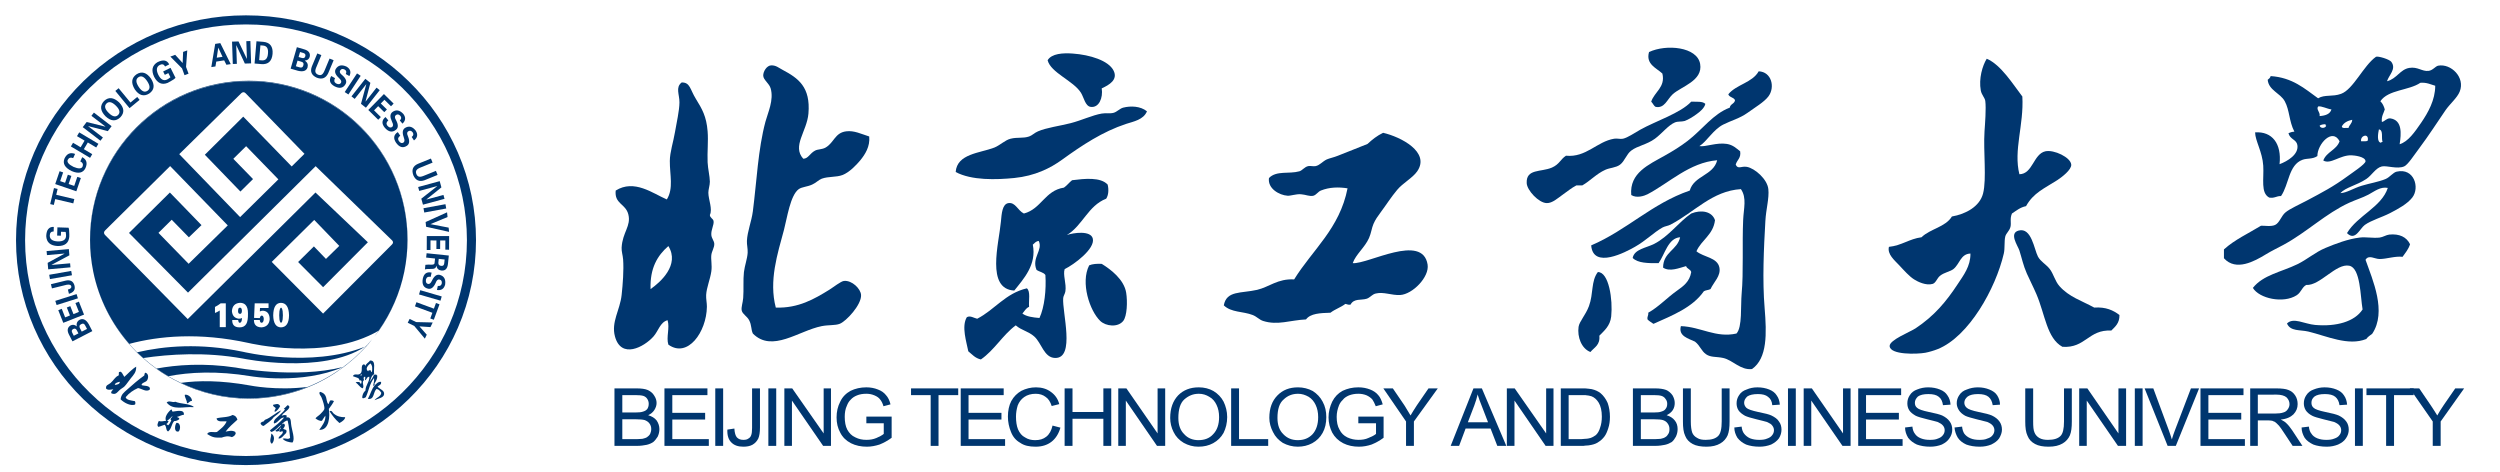 <svg width="281" height="53" xmlns="http://www.w3.org/2000/svg" xmlns:xlink="http://www.w3.org/1999/xlink" xml:space="preserve" overflow="hidden"><g transform="translate(-732 -173)"><g><g><g><g><path d="M822.285 190.841C822.842 190.847 823.028 190.226 823.62 189.926 823.923 189.761 824.403 189.809 824.788 189.59 825.768 189.027 825.828 187.922 827.117 187.761 828.002 187.647 828.805 188.059 829.7 188.34 829.813 189.472 829.232 190.356 828.704 191.01 828.236 191.568 827.472 192.369 826.701 192.671 825.991 192.942 825.124 192.811 824.366 193.084 824.033 193.208 823.705 193.563 823.284 193.747 822.753 193.994 822.133 194.007 821.784 194.256 820.827 194.933 820.469 197.516 820.12 198.831 819.391 201.536 818.404 204.566 819.2 207.572 821.733 207.664 823.555 206.591 825.199 205.578 825.677 205.282 826.514 204.61 826.866 204.576 827.764 204.489 828.744 205.455 828.784 206.159 828.846 207.244 827.116 209.123 826.371 209.401 825.871 209.592 825.133 209.506 824.365 209.656 821.784 210.164 818.783 212.68 816.62 210.488 816.398 210.01 816.503 209.563 816.201 208.991 815.969 208.538 815.464 208.324 815.37 207.902 815.29 207.542 815.494 207.037 815.535 206.495 815.609 205.586 815.517 204.443 815.618 203.579 815.711 202.821 815.995 202.1 816.037 201.411 816.063 200.964 815.933 200.488 815.954 200.079 815.998 199.017 816.471 197.903 816.621 196.751 817.055 193.385 817.203 189.782 818.038 186.673 818.307 185.664 819.003 184.244 818.62 182.929 818.453 182.366 817.807 181.982 817.788 181.514 817.763 181.056 818.183 180.346 818.701 180.346 819.232 180.344 819.49 180.6 819.955 180.847 821.727 181.79 823.118 182.768 822.869 185.762 822.699 187.774 821.002 189.422 822.285 190.841Z" fill="#00366F" fill-rule="evenodd" fill-opacity="1"/><path d="M808.618 182.268C809.575 182.247 809.556 183.043 810.204 184.094 810.914 185.248 811.402 186.066 811.536 187.761 811.628 188.865 811.485 190.084 811.536 191.253 811.572 192.009 811.78 192.774 811.788 193.421 811.789 193.84 811.617 194.283 811.619 194.666 811.627 195.442 812.116 196.499 811.788 197.163 811.814 197.503 812.127 197.547 812.204 197.833 812.28 198.278 811.904 198.812 811.954 199.416 811.985 199.8 812.271 200.062 812.286 200.413 812.298 200.832 812.005 201.231 811.954 201.659 811.891 202.186 812.053 202.812 811.954 203.494 811.831 204.388 811.416 205.315 811.371 206.159 811.349 206.591 811.461 207.065 811.455 207.487 811.413 210.316 809.297 213.299 807.124 211.736 806.86 210.906 807.306 209.853 807.036 208.991 806.203 209.21 806.003 210.2 805.453 210.819 804.378 212.025 801.818 213.382 801.122 210.819 800.679 209.194 801.685 207.868 801.871 206.159 802.004 204.944 802.125 203.362 802.039 202.165 802.004 201.686 801.846 201.261 801.871 200.831 801.965 199.093 802.965 198.41 802.621 197.084 802.31 195.882 801.044 195.923 801.204 194.419 803.29 193.107 805.368 194.739 806.952 195.417 807.729 194.168 807.276 192.656 807.288 191.089 807.293 190.107 807.686 188.938 807.869 187.844 808.053 186.733 808.36 185.489 808.37 184.512 808.378 183.615 807.899 182.831 808.618 182.268ZM805.124 205.492C806.204 204.741 808.44 202.779 807.124 200.658 805.901 201.717 805.041 203.135 805.124 205.492Z" fill="#00366F" fill-rule="evenodd" fill-opacity="1"/><path d="M884.045 202.579C885.774 202.71 891.904 199.168 892.463 202.742 892.68 204.144 890.762 206.082 889.377 206.159 888.416 206.211 887.527 205.774 886.631 205.992 886.229 206.083 885.986 206.456 885.629 206.573 885.002 206.778 884.182 206.508 883.801 207.24 883.526 207.29 883.412 207.182 883.217 207.157 882.715 207.549 882.041 207.757 881.545 208.15 880.412 208.185 879.285 208.227 878.797 208.903 877.012 208.986 875.614 209.599 873.97 209.074 873.548 208.94 873.259 208.583 872.802 208.407 871.701 207.978 870.407 208.144 869.555 207.323 869.863 205.638 871.494 205.992 873.302 205.578 874.661 205.258 875.616 204.304 877.462 204.405 879.53 201.063 882.575 198.697 883.464 194.168 882.454 194.009 881.431 194.03 880.462 194.418 880.153 194.545 879.95 194.905 879.632 194.998 879.234 195.116 878.775 194.87 878.214 194.833 877.648 194.795 877.087 195.026 876.71 194.998 875.814 194.94 874.461 194.206 874.632 193.006 875.493 192.142 876.872 192.585 878.05 192.254 878.39 192.159 878.611 191.764 879.05 191.669 879.292 191.62 879.632 191.725 879.884 191.669 880.363 191.561 880.632 191.159 881.128 190.92 881.423 190.788 881.952 190.681 882.38 190.504 883.474 190.062 884.624 189.626 885.712 189.177 886.228 188.694 886.788 188.249 887.462 187.927 889.45 188.385 892.784 190.096 891.296 192.254 890.769 193.011 889.691 193.563 889.046 194.336 888.357 195.154 887.81 196.031 887.208 196.834 886.845 197.325 886.595 197.672 886.378 198.17 886.175 198.638 886.13 199.179 885.88 199.749 885.404 200.827 884.402 201.574 884.045 202.579Z" fill="#00366F" fill-rule="evenodd" fill-opacity="1"/><path d="M958.98 192.585C960.486 192.562 960.548 190.311 961.896 190.007 962.851 189.792 964.753 190.687 964.808 191.506 964.853 192.074 963.747 192.921 963.228 193.255 961.794 194.178 960.556 194.672 959.728 196.17 959.062 196.306 958.632 196.682 958.144 196.999 957.886 197.588 958.089 198.046 957.978 198.498 957.867 198.952 957.488 199.207 957.394 199.578 957.261 200.117 957.367 200.897 957.228 201.498 956.31 205.449 953.296 210.827 949.812 212.234 949.386 212.407 948.785 212.58 948.398 212.651 947.474 212.818 944.453 212.904 944.396 211.902 944.357 211.216 946.693 210.316 947.312 209.903 949.406 208.512 950.742 206.922 952.062 204.91 952.693 203.949 953.496 202.931 953.478 201.498 952.363 201.538 952.273 202.685 951.562 203.245 951.218 203.52 950.525 203.621 950.064 203.996 949.722 204.263 949.597 204.803 949.228 204.91 948.499 205.126 947.564 204.673 947.146 204.405 946.599 204.06 946.029 203.412 945.48 202.826 944.937 202.245 944.115 201.583 944.314 200.747 945.753 200.6 946.589 199.851 947.98 199.667 948.947 198.718 950.675 198.528 951.394 197.334 952.953 197.064 954.519 196.216 954.896 194.751 955.316 193.107 954.912 190.015 955.06 187.762 955.115 186.955 955.257 185.185 955.146 184.344 955.097 183.989 954.736 183.668 954.642 183.179 954.396 181.842 954.824 180.383 955.308 179.602 956.91 180.268 958.294 182.529 959.312 183.847 959.496 187.07 958.299 189.869 958.98 192.585Z" fill="#00366F" fill-rule="evenodd" fill-opacity="1"/><path d="M967.391 207.572C968.704 207.485 969.532 207.877 970.227 208.407 970.248 209.315 969.756 209.709 969.311 210.155 966.729 210.018 966.422 212.16 963.815 211.981 962.065 211.028 961.87 208.348 960.897 206.073 960.524 205.207 960.124 204.443 959.815 203.742 959.409 202.821 959.262 202.04 958.981 201.161 958.807 200.628 957.776 199.207 958.897 198.915 960.342 198.528 960.639 201.023 961.061 201.832 961.368 202.414 961.987 202.71 962.399 203.245 962.829 203.818 962.985 204.598 963.479 205.156 964.553 206.378 965.994 206.803 967.391 207.572Z" fill="#00366F" fill-rule="evenodd" fill-opacity="1"/><path d="M855.834 182.931C855.998 184.002 855.528 185.146 854.584 185.013 853.98 184.923 853.829 183.96 853.502 183.431 852.659 182.077 850.11 181.184 849.753 179.772 850.198 179.014 851.488 178.936 852.585 179.02 854.503 179.155 856.606 179.804 857.168 180.94 857.675 181.95 856.697 182.543 855.834 182.931Z" fill="#00366F" fill-rule="evenodd" fill-opacity="1"/><path d="M860.919 185.512C860.527 186.467 859.405 186.655 858.583 186.923 855.928 187.799 853.621 189.328 851.42 190.92 850.052 191.917 848.33 192.77 846.004 193.007 843.983 193.208 841.212 193.295 839.419 192.335 839.564 190.279 842.135 190.214 843.757 189.591 844.384 189.343 844.98 188.738 845.587 188.593 846.373 188.397 846.983 188.574 847.67 188.341 848.013 188.226 848.271 187.929 848.672 187.762 849.652 187.341 851.085 187.165 852.337 186.845 853.575 186.526 854.792 185.942 855.835 185.765 856.267 185.685 856.743 185.795 857.17 185.679 857.544 185.579 857.873 185.191 858.252 185.097 859.066 184.89 860.172 184.908 860.919 185.512Z" fill="#00366F" fill-rule="evenodd" fill-opacity="1"/><path d="M856.501 193.747C856.644 194.319 856.591 194.951 856.335 195.334 854.294 196.126 853.687 198.351 851.918 199.417 852.643 199.159 854.618 198.87 854.834 199.832 855.094 200.98 852.694 202.755 851.669 203.246 851.45 203.885 851.88 204.874 851.751 205.739 851.716 206.004 851.519 206.271 851.504 206.496 851.368 208.055 852.9 213.298 850.588 213.235 849.338 213.202 849.081 211.558 848.25 210.82 847.579 210.226 846.821 210.139 846.169 209.569 844.686 210.672 843.781 212.345 842.252 213.402 841.606 213.263 841.267 212.833 840.837 212.487 840.639 211.453 840.048 209.691 840.67 208.655 841.043 208.429 841.487 208.756 841.837 208.826 843.816 207.81 844.992 205.975 847.419 205.407 847.85 205.748 847.607 206.779 847.669 207.488 847.311 207.634 847.156 207.975 846.918 208.243 847.375 208.586 848.088 208.681 848.836 208.742 849.407 207.517 849.61 205.544 849.503 203.909 849.292 203.596 848.802 203.557 848.503 203.328 847.936 201.953 849.258 201.126 848.751 200.08 848.431 200.121 848.278 200.33 848.088 200.499 848.534 202.758 847.049 204.348 846.003 205.66 842.805 205.482 844.275 200.39 844.502 197.917 844.585 197.015 844.65 195.944 845.338 195.83 846.15 195.71 846.378 196.656 847.085 197 849.046 196.488 849.44 194.415 851.586 194.089 851.931 193.854 852.174 193.509 852.501 193.256 853.94 193.075 855.702 192.89 856.501 193.747Z" fill="#00366F" fill-rule="evenodd" fill-opacity="1"/><path d="M854.422 202.826C854.789 202.666 855.277 202.632 855.834 202.657 856.866 203.293 858.346 204.422 858.583 205.905 858.742 206.893 858.687 208.522 858.251 209.074 857.65 209.83 856.299 209.677 855.667 209.074 854.478 207.93 853.432 204.763 854.422 202.826Z" fill="#00366F" fill-rule="evenodd" fill-opacity="1"/><path d="M918.094 185.012C917.865 184.887 917.785 184.599 917.596 184.428 917.94 183.344 919.225 182.795 918.85 181.265 918.2 180.651 916.961 180.226 917.35 178.85 919.289 177.936 922.758 178.257 923.096 180.181 923.43 182.088 920.979 182.711 920.012 183.594 919.369 184.189 919.096 185.21 918.094 185.012Z" fill="#00366F" fill-rule="evenodd" fill-opacity="1"/><path d="M923.014 189.422C923.674 189.543 924.942 188.988 926.096 189.176 926.793 189.287 927.19 189.691 927.594 190.007 927.717 190.787 927.229 190.969 927.094 191.506 927.354 192.071 927.713 191.646 928.344 191.754 929.252 191.917 930.649 193.148 930.762 194.256 930.871 195.294 930.504 196.481 930.428 197.834 930.254 200.882 930.08 204.49 930.346 207.653 930.576 210.48 930.662 213.262 928.926 214.481 927.631 214.635 926.774 213.475 925.68 213.235 924.91 213.066 924.303 213.193 923.762 212.819 923.219 212.443 923.1 211.854 922.514 211.398 921.787 211.045 920.618 210.785 920.932 209.657 923.176 209.734 924.856 211.01 927.178 210.489 927.85 209.78 927.635 207.371 927.762 205.993 927.981 203.646 927.813 200.378 927.93 197.751 927.985 196.406 928.362 195.25 927.678 194.257 924.446 194.458 922.473 196.835 919.764 198.251 919.481 198.397 919.129 198.423 918.85 198.58 917.873 199.134 917.014 200.038 915.76 200.748 914.776 201.31 911.063 203.298 910.85 200.581 914.877 198.862 917.655 195.89 921.928 194.419 922.408 192.73 924.582 192.737 925.012 191.011 921.907 191.261 919.604 193.567 917.182 194.834 916.793 195.033 915.948 195.301 915.352 194.921 915.131 192.426 917.348 191.495 919.096 190.504 919.987 190.008 920.871 189.464 921.682 188.841 923.395 187.523 924.541 185.808 926.43 185.096 926.481 184.676 926.959 184.679 927.016 184.265 926.885 183.92 926.37 183.96 926.262 183.595 927.158 182.494 928.963 182.299 929.676 181.015 931.123 181.069 931.553 182.807 930.762 183.847 930.268 184.492 929.27 185.064 928.428 185.678 927.543 186.315 926.569 186.554 925.68 187.007 924.555 187.583 923.859 188.892 923.014 189.422Z" fill="#00366F" fill-rule="evenodd" fill-opacity="1"/><path d="M923.68 184.678C923.576 185.154 923.061 185.569 922.68 185.842 922.323 186.11 921.744 186.467 921.346 186.6 920.979 186.703 920.612 186.619 920.262 186.76 919.518 187.067 918.778 188.035 918.012 188.593 917.092 189.267 916.051 189.387 915.352 189.927 914.815 190.327 914.622 191.107 914.096 191.506 913.635 191.858 912.953 191.849 912.43 192.089 911.428 192.542 910.729 193.34 909.848 193.84 909.627 193.84 909.403 193.84 909.182 193.84 908.625 194.131 908.159 194.52 907.596 194.92 907.116 195.255 906.481 195.849 905.852 195.828 904.956 195.813 903.637 194.393 903.602 193.588 903.52 191.943 905.192 192.369 906.432 191.838 907.278 191.472 907.389 190.91 908.014 190.502 910.293 190.727 911.485 188.909 913.432 188.591 913.762 188.531 914.118 188.66 914.426 188.591 914.971 188.467 915.701 187.951 916.348 187.587 918.098 186.605 920.883 185.724 922.094 184.427 922.684 184.453 923.383 184.36 923.68 184.678Z" fill="#00366F" fill-rule="evenodd" fill-opacity="1"/><path d="M924.766 197.75C924.561 199.406 923.252 199.954 922.68 201.244 923.477 201.918 925.045 201.927 925.262 203.079 925.44 204.019 924.641 204.682 924.262 205.492 924.045 205.61 923.711 205.61 923.512 205.738 922.233 207.572 919.994 208.439 917.848 209.401 917.629 209.234 917.366 209.11 917.182 208.903 917.118 208.561 917.309 208.477 917.262 208.15 918.446 207.487 919.325 206.502 920.514 205.659 921.223 205.156 921.918 204.655 922.094 203.579 922.01 203.245 921.61 203.225 921.516 202.91 920.752 203.119 919.672 203.585 918.93 203.079 918.944 201.313 920.53 201.121 920.846 199.667 919.492 199.755 919.139 201.564 918.426 202.579 917.254 202.59 916.098 202.583 915.512 201.994 915.701 201.003 917.032 200.868 917.93 200.413 919.571 199.578 920.705 197.939 922.094 196.999 923.227 196.539 924.438 196.76 924.766 197.75Z" fill="#00366F" fill-rule="evenodd" fill-opacity="1"/><path d="M910.764 212.566C909.756 212.181 909.27 210.869 909.432 209.733 909.518 209.138 910.225 208.412 910.598 207.409 911.123 205.992 910.813 204.608 911.598 203.579 912.84 203.566 913.295 206.683 913.1 208.566 912.985 209.666 912.246 210.225 911.764 210.736 911.877 211.792 911.193 212.044 910.764 212.566Z" fill="#00366F" fill-rule="evenodd" fill-opacity="1"/><path d="M1002.89 200.451C1002.71 201.025 1002.36 201.423 1002.05 201.866 1001.19 201.767 1000.26 202.114 999.471 202.114 998.897 202.114 998.248 201.593 997.885 202.201 998.684 204.464 1000.3 208.044 998.633 210.521 998.393 210.699 998.137 210.858 997.969 211.105 995.948 211.922 993.535 210.772 991.471 210.271 990.516 210.044 989.444 210.267 989.057 209.36 989.778 208.633 991.016 209.419 992.219 209.523 994.59 209.733 996.662 209.159 997.555 207.781 997.297 206.302 997.332 203.121 996.055 202.867 994.569 202.569 992.772 205.131 991.221 205.029 990.75 205.264 990.658 205.864 990.137 206.192 988.647 207.145 985.938 206.559 985.223 205.36 986.377 203.895 988.411 203.579 990.223 202.7 991.327 202.165 992.235 201.345 993.387 200.867 994.518 200.395 995.912 199.863 997.223 199.703 997.918 199.612 998.727 199.79 999.471 199.703 999.85 199.655 1000.2 199.406 1000.55 199.367 1001.7 199.251 1002.5 199.643 1002.89 200.451Z" fill="#00366F" fill-rule="evenodd" fill-opacity="1"/><path d="M1006.05 180.382C1005.73 180.453 1005.45 180.911 1004.97 180.967 1004.23 181.053 1003.76 180.475 1002.8 180.633 1001.77 180.806 1001.4 181.853 1000.3 182.133 1000.52 181.417 1001.36 180.77 1000.8 179.973 1000.59 179.65 999.229 179.265 999.055 179.386 997.649 180.382 996.516 183.045 995.135 183.547 994.174 183.903 993.283 183.601 992.555 184.05 991.037 182.958 989.67 181.715 987.221 181.552 987.178 181.753 987.028 181.857 986.889 181.969 986.993 183.148 988.303 183.46 988.807 184.381 989.362 185.401 989.28 186.628 989.889 187.797 989.631 187.813 989.416 187.88 989.223 187.968 989.395 188.678 990.112 188.662 990.223 189.296 990.407 190.357 989.106 191.125 988.221 191.456 988.479 189.139 987.385 187.747 985.473 187.879 985.487 188.837 986.295 190.067 986.389 191.625 986.479 193.106 986.078 194.675 987.057 195.207 987.662 195.314 987.868 195.018 988.387 195.037 989.287 193.744 989.225 191.531 990.805 190.958 991.338 190.765 991.916 190.918 992.473 190.541 992.463 189.215 994.159 187.323 994.969 188.877 994.623 189.865 993.496 190.067 993.137 191.039 993.942 191.531 994.996 190.419 996.305 190.456 996.616 190.466 997.871 190.597 997.885 191.125 997.893 191.437 996.408 192.405 995.889 192.79 994.239 193.994 993.049 194.609 991.309 195.534 990.418 196.008 989.387 196.46 988.889 196.873 988.418 197.254 988.225 198.045 987.725 198.282 987.286 198.492 986.549 198.359 986.141 198.369 984.729 199.232 983.164 199.946 981.971 201.034 981.971 201.364 981.971 201.701 981.971 202.026 983.321 203.535 985.43 202.348 986.641 201.613 987.313 201.2 988.01 200.872 988.641 200.532 991.287 199.105 993.407 196.997 996.055 195.787 996.778 195.456 997.524 195.239 998.219 194.872 998.885 194.518 999.563 193.95 1000.39 194.122 999.672 196.296 996.985 197.219 995.801 199.202 996.733 200.139 997.233 198.696 997.805 198.281 998.539 197.759 999.692 197.439 1000.64 196.954 1001.58 196.465 1002.57 195.93 1003.14 195.206 1004.01 194.097 1003.35 191.842 1001.39 192.293 1000.98 192.381 1000.62 192.919 1000.14 193.121 999.358 193.448 998.342 193.607 997.469 193.873 996.524 194.157 995.772 194.682 995.055 194.71 995.639 194.057 996.879 193.844 997.969 193.121 998.58 192.721 999.032 191.86 999.723 191.707 1000.28 191.585 1001.43 192.036 1002.22 191.707 1002.64 191.533 1003.35 190.427 1003.89 189.709 1005.08 188.11 1005.86 186.868 1006.88 185.383 1007.4 184.643 1008.19 183.998 1008.47 183.297 1009.12 181.705 1007.49 180.113 1006.05 180.382ZM992.723 187.128C992.877 187.007 993.118 186.968 993.387 186.961 993.375 187.063 993.407 187.114 993.469 187.128 993.367 187.437 992.816 187.468 992.723 187.128ZM992.723 186.047C992.809 185.572 992.315 185.334 992.555 184.967 992.934 184.886 993.549 185.234 994.055 185.3 993.895 185.833 993.367 186 992.723 186.047ZM995.973 187.381C995.705 187.344 995.25 187.487 995.221 187.214 995.438 186.792 995.86 186.575 996.389 186.463 996.377 186.892 996.061 187.024 995.973 187.381ZM998.137 188.796C998 188.932 997.649 188.863 997.389 188.878 997.266 188.221 998.293 187.908 998.137 188.796ZM999.635 189.046C999.11 188.997 999.303 187.942 999.389 187.544 999.928 187.617 999.629 188.527 999.805 188.957 999.707 188.947 999.652 188.979 999.635 189.046ZM1004.14 186.794C1003.43 187.824 1002.68 188.926 1001.72 189.211 1001.9 188.039 1002.05 186.483 1000.64 186.301 1000.21 186.311 1000.08 186.626 999.723 186.711 999.649 186.055 999.92 185.745 1000.05 185.301 999.949 184.935 999.801 184.616 999.553 184.381 1000.43 183.07 1002.75 183.189 1004.05 182.305 1004.77 182.248 1005.2 182.492 1005.72 182.637 1005.72 184.245 1004.91 185.668 1004.14 186.794Z" fill="#00366F" fill-rule="evenodd" fill-opacity="1"/><path d="M803.435 216.655 803.561 216.655C804.095 216.655 804.506 216.714 804.79 216.832 805.103 216.981 805.356 217.165 805.517 217.442 805.705 217.719 805.8 217.992 805.8 218.297 805.8 218.57 805.705 218.843 805.548 219.088 805.386 219.337 805.171 219.518 804.855 219.669 805.262 219.792 805.579 219.975 805.8 220.253 805.99 220.524 806.117 220.861 806.117 221.227 806.117 221.53 806.053 221.805 805.924 222.081 805.768 222.321 805.609 222.534 805.421 222.688 805.234 222.814 804.984 222.929 804.696 222.997 804.411 223.052 804.034 223.116 803.624 223.116L803.435 223.116 803.435 222.357 803.624 222.357C803.904 222.357 804.095 222.321 804.221 222.321 804.411 222.265 804.599 222.228 804.726 222.137 804.855 222.049 804.984 221.93 805.075 221.772 805.139 221.623 805.199 221.44 805.199 221.226 805.199 220.983 805.139 220.795 805.012 220.617 804.887 220.428 804.696 220.311 804.474 220.22 804.253 220.156 803.904 220.128 803.495 220.128L803.434 220.128 803.434 219.362C803.807 219.362 804.061 219.337 804.253 219.272 804.474 219.21 804.63 219.123 804.756 218.968 804.855 218.815 804.917 218.635 804.917 218.386 804.917 218.179 804.855 217.99 804.756 217.842 804.662 217.687 804.506 217.564 804.317 217.5 804.128 217.44 803.842 217.411 803.435 217.411L803.435 216.655ZM801.066 223.117 801.066 216.655 803.435 216.655 803.435 217.413C803.398 217.413 803.34 217.413 803.27 217.413L801.948 217.413 801.948 219.363 803.398 219.363 803.435 219.363 803.435 220.129 801.948 220.129 801.948 222.358 803.435 222.358 803.435 223.117 801.066 223.117Z" fill="#00366F" fill-rule="nonzero" fill-opacity="1"/><path d="M806.684 223.117 806.684 216.655 811.515 216.655 811.515 217.413 807.568 217.413 807.568 219.403 811.258 219.403 811.258 220.156 807.568 220.156 807.568 222.358 811.672 222.358 811.672 223.117Z" fill="#00366F" fill-rule="nonzero" fill-opacity="1"/><path d="M812.397 216.655 813.282 216.655 813.282 223.117 812.397 223.117Z" fill="#00366F" fill-rule="nonzero" fill-opacity="1"/><path d="M813.756 221.287 814.543 221.168C814.572 221.655 814.671 221.988 814.828 222.164 815.019 222.358 815.236 222.44 815.555 222.44 815.774 222.44 815.967 222.411 816.119 222.293 816.279 222.206 816.379 222.082 816.439 221.899 816.498 221.75 816.533 221.465 816.533 221.108L816.533 216.655 817.421 216.655 817.421 221.05C817.421 221.59 817.356 222.017 817.229 222.293 817.073 222.603 816.879 222.815 816.565 222.998 816.279 223.151 815.932 223.208 815.555 223.208 814.952 223.208 814.515 223.053 814.195 222.722 813.883 222.411 813.725 221.932 813.756 221.287Z" fill="#00366F" fill-rule="nonzero" fill-opacity="1"/><path d="M818.364 216.655 819.248 216.655 819.248 223.117 818.364 223.117Z" fill="#00366F" fill-rule="nonzero" fill-opacity="1"/><path d="M820.162 223.117 820.162 216.655 821.046 216.655 824.579 221.718 824.579 216.655 825.402 216.655 825.402 223.117 824.521 223.117 821.014 218.025 821.014 223.117Z" fill="#00366F" fill-rule="nonzero" fill-opacity="1"/><path d="M829.378 220.577 829.378 219.824 832.221 219.824 832.221 222.206C831.774 222.535 831.335 222.775 830.858 222.967 830.387 223.117 829.916 223.208 829.442 223.208 828.78 223.208 828.181 223.087 827.641 222.815 827.106 222.535 826.696 222.138 826.442 221.624 826.16 221.108 826.031 220.557 826.031 219.913 826.031 219.273 826.16 218.693 826.442 218.145 826.695 217.599 827.106 217.203 827.608 216.927 828.115 216.679 828.718 216.536 829.377 216.536 829.851 216.536 830.294 216.623 830.672 216.777 831.082 216.926 831.365 217.139 831.584 217.412 831.812 217.654 831.997 218.024 832.093 218.451L831.303 218.661C831.207 218.331 831.081 218.083 830.923 217.897 830.798 217.718 830.582 217.564 830.294 217.441 830.009 217.322 829.724 217.258 829.377 217.258 828.966 217.258 828.619 217.321 828.33 217.441 828.024 217.564 827.799 217.718 827.608 217.933 827.42 218.113 827.296 218.33 827.203 218.57 827.01 218.968 826.948 219.402 826.948 219.85 826.948 220.427 827.041 220.92 827.231 221.286 827.453 221.682 827.736 221.987 828.148 222.163 828.528 222.357 828.934 222.439 829.377 222.439 829.784 222.439 830.136 222.389 830.514 222.228 830.857 222.081 831.142 221.93 831.334 221.772L831.334 220.576 829.378 220.576Z" fill="#00366F" fill-rule="nonzero" fill-opacity="1"/><path d="M836.607 223.117 836.607 217.413 834.4 217.413 834.4 216.655 839.704 216.655 839.704 217.413 837.49 217.413 837.49 223.117Z" fill="#00366F" fill-rule="nonzero" fill-opacity="1"/><path d="M839.985 223.117 839.985 216.655 844.814 216.655 844.814 217.413 840.864 217.413 840.864 219.403 844.563 219.403 844.563 220.156 840.864 220.156 840.864 222.358 844.972 222.358 844.972 223.117Z" fill="#00366F" fill-rule="nonzero" fill-opacity="1"/><path d="M850.306 220.835 851.192 221.067C851.001 221.75 850.657 222.293 850.181 222.659 849.706 223.024 849.108 223.208 848.412 223.208 847.685 223.208 847.12 223.087 846.678 222.775 846.199 222.505 845.856 222.115 845.637 221.555 845.413 221.014 845.289 220.428 845.289 219.824 845.289 219.157 845.413 218.571 845.665 218.084 845.951 217.565 846.328 217.203 846.801 216.928 847.307 216.68 847.845 216.537 848.445 216.537 849.108 216.537 849.674 216.714 850.117 217.047 850.56 217.359 850.908 217.81 851.061 218.423L850.211 218.637C850.052 218.146 849.834 217.81 849.512 217.6 849.234 217.386 848.856 217.26 848.411 217.26 847.906 217.26 847.463 217.386 847.119 217.63 846.774 217.875 846.546 218.181 846.391 218.571 846.265 218.996 846.197 219.403 846.197 219.824 846.197 220.373 846.265 220.862 846.423 221.254 846.611 221.684 846.864 221.988 847.215 222.164 847.562 222.391 847.938 222.473 848.348 222.473 848.856 222.473 849.262 222.359 849.608 222.082 849.956 221.806 850.181 221.379 850.306 220.835Z" fill="#00366F" fill-rule="nonzero" fill-opacity="1"/><path d="M851.663 223.117 851.663 216.655 852.55 216.655 852.55 219.308 856.018 219.308 856.018 216.655 856.905 216.655 856.905 223.117 856.018 223.117 856.018 220.069 852.55 220.069 852.55 223.117Z" fill="#00366F" fill-rule="nonzero" fill-opacity="1"/><path d="M857.693 223.117 857.693 216.655 858.61 216.655 862.113 221.718 862.113 216.655 862.967 216.655 862.967 223.117 862.047 223.117 858.544 218.025 858.544 223.117Z" fill="#00366F" fill-rule="nonzero" fill-opacity="1"/><path d="M866.718 216.537 866.752 216.537C867.353 216.537 867.922 216.68 868.394 216.952 868.898 217.26 869.275 217.655 869.531 218.145 869.78 218.662 869.935 219.24 869.935 219.881 869.935 220.556 869.78 221.14 869.531 221.654 869.242 222.163 868.866 222.534 868.359 222.814 867.859 223.085 867.321 223.207 866.718 223.207L866.718 222.472C867.385 222.472 867.952 222.266 868.359 221.805 868.804 221.35 869.026 220.707 869.026 219.881 869.026 219.362 868.932 218.91 868.74 218.509 868.552 218.113 868.302 217.809 867.923 217.599 867.574 217.385 867.193 217.259 866.753 217.259L866.719 217.259 866.719 216.537ZM863.53 219.976C863.53 218.877 863.846 218.054 864.419 217.443 865.015 216.833 865.802 216.538 866.718 216.538L866.718 217.261C866.117 217.261 865.59 217.475 865.111 217.9 864.667 218.299 864.447 218.998 864.447 219.977 864.447 220.769 864.667 221.38 865.111 221.807 865.523 222.268 866.087 222.474 866.718 222.474L866.718 223.209C866.087 223.209 865.553 223.054 865.05 222.776 864.543 222.473 864.165 222.083 863.908 221.556 863.659 221.067 863.53 220.524 863.53 219.976Z" fill="#00366F" fill-rule="nonzero" fill-opacity="1"/><path d="M870.381 223.117 870.381 216.655 871.267 216.655 871.267 222.358 874.545 222.358 874.545 223.117Z" fill="#00366F" fill-rule="nonzero" fill-opacity="1"/><path d="M877.889 216.537 877.889 216.537C878.487 216.537 879.057 216.68 879.559 216.952 880.034 217.26 880.413 217.655 880.664 218.145 880.951 218.662 881.076 219.24 881.076 219.881 881.076 220.556 880.951 221.14 880.664 221.654 880.381 222.163 880.002 222.534 879.498 222.814 878.994 223.085 878.455 223.207 877.889 223.207L877.889 222.472C878.553 222.472 879.09 222.266 879.532 221.805 879.942 221.35 880.163 220.707 880.163 219.881 880.163 219.362 880.067 218.91 879.878 218.509 879.69 218.113 879.433 217.809 879.091 217.599 878.708 217.385 878.335 217.259 877.89 217.259L877.89 216.537ZM874.672 219.976C874.672 218.877 874.986 218.054 875.586 217.443 876.182 216.833 876.94 216.538 877.889 216.538L877.889 217.261C877.26 217.261 876.719 217.475 876.284 217.9 875.805 218.299 875.587 218.998 875.587 219.977 875.587 220.769 875.806 221.38 876.249 221.807 876.692 222.268 877.228 222.474 877.89 222.474L877.89 223.209C877.261 223.209 876.693 223.054 876.183 222.776 875.716 222.473 875.335 222.083 875.082 221.556 874.83 221.067 874.672 220.524 874.672 219.976Z" fill="#00366F" fill-rule="nonzero" fill-opacity="1"/><path d="M884.676 220.577 884.676 219.824 887.516 219.824 887.516 222.206C887.073 222.535 886.635 222.775 886.162 222.967 885.711 223.117 885.246 223.208 884.74 223.208 884.105 223.208 883.504 223.087 882.969 222.815 882.434 222.535 882.02 222.138 881.74 221.624 881.484 221.108 881.328 220.557 881.328 219.913 881.328 219.273 881.484 218.693 881.74 218.145 882.019 217.599 882.402 217.203 882.908 216.927 883.441 216.679 884.008 216.536 884.676 216.536 885.18 216.536 885.592 216.623 885.998 216.777 886.381 216.926 886.693 217.139 886.914 217.412 887.139 217.654 887.299 218.024 887.42 218.451L886.635 218.661C886.502 218.331 886.381 218.083 886.25 217.897 886.092 217.718 885.877 217.564 885.621 217.441 885.34 217.322 885.021 217.258 884.676 217.258 884.293 217.258 883.949 217.321 883.633 217.441 883.354 217.564 883.096 217.718 882.94 217.933 882.747 218.113 882.594 218.33 882.501 218.57 882.341 218.968 882.243 219.402 882.243 219.85 882.243 220.427 882.341 220.92 882.559 221.286 882.747 221.682 883.065 221.987 883.442 222.163 883.854 222.357 884.262 222.439 884.708 222.439 885.085 222.439 885.468 222.389 885.812 222.228 886.193 222.081 886.476 221.93 886.664 221.772L886.664 220.576 884.676 220.576Z" fill="#00366F" fill-rule="nonzero" fill-opacity="1"/><path d="M890.039 223.117 890.039 220.373 887.488 216.655 888.556 216.655 889.884 218.605C890.103 218.969 890.325 219.337 890.544 219.698 890.732 219.363 890.991 218.969 891.267 218.54L892.562 216.655 893.607 216.655 890.923 220.373 890.923 223.117 890.039 223.117Z" fill="#00366F" fill-rule="nonzero" fill-opacity="1"/><path d="M898.119 216.655 898.562 216.655 901.31 223.117 900.296 223.117 899.54 221.168 898.118 221.168 898.118 220.463 899.255 220.463 898.562 218.662C898.373 218.181 898.214 217.782 898.119 217.442L898.119 216.655ZM895.057 223.117 897.616 216.655 898.12 216.655 898.12 217.442C898.12 217.413 898.091 217.385 898.091 217.323 897.993 217.751 897.868 218.145 897.712 218.571L896.987 220.463 898.12 220.463 898.12 221.168 896.733 221.168 896.004 223.117 895.057 223.117Z" fill="#00366F" fill-rule="nonzero" fill-opacity="1"/><path d="M901.369 223.117 901.369 216.655 902.252 216.655 905.787 221.718 905.787 216.655 906.613 216.655 906.613 223.117 905.727 223.117 902.227 218.025 902.227 223.117Z" fill="#00366F" fill-rule="nonzero" fill-opacity="1"/><path d="M910.178 216.655C910.492 216.679 910.717 216.714 910.905 216.739 911.315 216.832 911.634 216.981 911.915 217.203 912.265 217.502 912.513 217.875 912.704 218.298 912.862 218.753 912.958 219.274 912.958 219.852 912.958 220.337 912.894 220.768 912.767 221.141 912.642 221.531 912.513 221.838 912.324 222.082 912.136 222.322 911.916 222.535 911.699 222.659 911.504 222.815 911.219 222.93 910.906 222.998 910.683 223.053 910.431 223.087 910.179 223.087L910.179 222.322C910.431 222.322 910.62 222.266 910.779 222.229 911.029 222.138 911.218 222.016 911.381 221.899 911.604 221.683 911.756 221.406 911.852 221.067 911.977 220.737 912.047 220.312 912.047 219.824 912.047 219.157 911.916 218.636 911.699 218.271 911.472 217.898 911.191 217.655 910.877 217.539 910.684 217.474 910.467 217.442 910.18 217.413L910.18 216.655ZM907.432 223.117 907.432 216.655 909.741 216.655C909.893 216.655 910.054 216.655 910.179 216.655L910.179 217.413C910.054 217.413 909.894 217.413 909.704 217.413L908.315 217.413 908.315 222.358 909.741 222.358C909.893 222.358 910.054 222.322 910.179 222.322L910.179 223.087C910.054 223.117 909.958 223.117 909.833 223.117L907.432 223.117Z" fill="#00366F" fill-rule="nonzero" fill-opacity="1"/><path d="M917.91 216.655 918.039 216.655C918.541 216.655 918.955 216.714 919.273 216.832 919.584 216.981 919.804 217.165 919.996 217.442 920.152 217.719 920.24 217.992 920.24 218.297 920.24 218.57 920.183 218.843 920.025 219.088 919.873 219.337 919.617 219.518 919.334 219.669 919.715 219.792 920.025 219.975 920.24 220.253 920.469 220.524 920.564 220.861 920.564 221.227 920.564 221.53 920.501 221.805 920.371 222.081 920.24 222.321 920.094 222.534 919.898 222.688 919.679 222.814 919.457 222.929 919.144 222.997 918.861 223.052 918.513 223.116 918.07 223.116L917.91 223.116 917.91 222.357 918.07 222.357C918.359 222.357 918.57 222.321 918.672 222.321 918.891 222.265 919.047 222.228 919.174 222.137 919.334 222.049 919.428 221.93 919.518 221.772 919.618 221.623 919.647 221.44 919.647 221.226 919.647 220.983 919.584 220.795 919.458 220.617 919.335 220.428 919.175 220.311 918.923 220.22 918.704 220.156 918.386 220.128 917.944 220.128L917.911 220.128 917.911 219.362C918.261 219.362 918.542 219.337 918.704 219.272 918.923 219.21 919.112 219.123 919.206 218.968 919.335 218.815 919.395 218.635 919.395 218.386 919.395 218.179 919.334 217.99 919.206 217.842 919.112 217.687 918.956 217.564 918.763 217.5 918.572 217.44 918.294 217.411 917.911 217.411L917.911 216.655ZM915.539 223.117 915.539 216.655 917.91 216.655 917.91 217.413C917.847 217.413 917.785 217.413 917.754 217.413L916.43 217.413 916.43 219.363 917.848 219.363 917.911 219.363 917.911 220.129 916.431 220.129 916.431 222.358 917.911 222.358 917.911 223.117 915.539 223.117Z" fill="#00366F" fill-rule="nonzero" fill-opacity="1"/><path d="M925.521 216.655 926.404 216.655 926.404 220.373C926.404 221.05 926.343 221.53 926.185 221.932 926.023 222.293 925.742 222.631 925.361 222.844 924.953 223.087 924.443 223.208 923.812 223.208 923.185 223.208 922.648 223.117 922.263 222.906 921.857 222.689 921.572 222.39 921.415 221.988 921.224 221.59 921.163 221.067 921.163 220.373L921.163 216.655 922.048 216.655 922.048 220.373C922.048 220.95 922.112 221.351 922.206 221.624 922.298 221.866 922.487 222.082 922.772 222.229 923.022 222.39 923.336 222.44 923.719 222.44 924.383 222.44 924.823 222.293 925.108 222.016 925.391 221.749 925.52 221.198 925.52 220.372L925.52 216.655Z" fill="#00366F" fill-rule="nonzero" fill-opacity="1"/><path d="M926.938 221.05 927.76 220.95C927.791 221.287 927.887 221.555 928.043 221.75 928.201 221.955 928.422 222.139 928.707 222.267 929.02 222.391 929.371 222.441 929.748 222.441 930.062 222.441 930.377 222.412 930.633 222.294 930.887 222.207 931.078 222.083 931.203 221.9 931.326 221.751 931.394 221.556 931.394 221.351 931.394 221.168 931.326 220.985 931.203 220.835 931.105 220.677 930.887 220.557 930.603 220.429 930.441 220.373 930.031 220.283 929.431 220.129 928.8 219.976 928.392 219.852 928.14 219.733 927.824 219.549 927.57 219.364 927.411 219.125 927.253 218.878 927.192 218.606 927.192 218.333 927.192 217.993 927.286 217.689 927.477 217.414 927.663 217.109 927.948 216.901 928.327 216.779 928.673 216.625 929.083 216.538 929.53 216.538 930.03 216.538 930.471 216.625 930.854 216.779 931.227 216.928 931.518 217.141 931.702 217.443 931.927 217.752 932.02 218.085 932.054 218.483L931.202 218.541C931.169 218.115 931.013 217.811 930.723 217.601 930.471 217.387 930.094 217.293 929.592 217.293 929.055 217.293 928.645 217.387 928.391 217.566 928.168 217.783 928.041 217.993 928.041 218.272 928.041 218.483 928.139 218.694 928.299 218.844 928.453 218.996 928.924 219.157 929.621 219.308 930.344 219.45 930.853 219.579 931.103 219.699 931.48 219.883 931.798 220.1 931.953 220.374 932.148 220.619 932.24 220.951 932.24 221.288 932.24 221.625 932.148 221.956 931.953 222.267 931.736 222.563 931.455 222.776 931.076 222.967 930.691 223.117 930.248 223.208 929.779 223.208 929.175 223.208 928.672 223.117 928.263 222.967 927.851 222.776 927.538 222.535 927.284 222.206 927.063 221.838 926.938 221.466 926.938 221.05Z" fill="#00366F" fill-rule="nonzero" fill-opacity="1"/><path d="M932.969 216.655 933.848 216.655 933.848 223.117 932.969 223.117Z" fill="#00366F" fill-rule="nonzero" fill-opacity="1"/><path d="M934.734 223.117 934.734 216.655 935.652 216.655 939.156 221.718 939.156 216.655 940.006 216.655 940.006 223.117 939.094 223.117 935.586 218.025 935.586 223.117Z" fill="#00366F" fill-rule="nonzero" fill-opacity="1"/><path d="M940.863 223.117 940.863 216.655 945.688 216.655 945.688 217.413 941.742 217.413 941.742 219.403 945.434 219.403 945.434 220.156 941.742 220.156 941.742 222.358 945.852 222.358 945.852 223.117Z" fill="#00366F" fill-rule="nonzero" fill-opacity="1"/><path d="M946.129 221.05 946.953 220.95C946.982 221.287 947.078 221.555 947.234 221.75 947.363 221.955 947.578 222.139 947.9 222.267 948.213 222.391 948.527 222.441 948.937 222.441 949.253 222.441 949.574 222.412 949.822 222.294 950.074 222.207 950.265 222.083 950.392 221.9 950.519 221.751 950.581 221.556 950.581 221.351 950.581 221.168 950.518 220.985 950.392 220.835 950.265 220.677 950.074 220.557 949.792 220.429 949.632 220.373 949.222 220.283 948.622 220.129 947.993 219.976 947.577 219.852 947.329 219.733 947.013 219.549 946.761 219.364 946.604 219.125 946.444 218.878 946.385 218.606 946.385 218.333 946.385 217.993 946.475 217.689 946.666 217.414 946.854 217.109 947.137 216.901 947.488 216.779 947.867 216.625 948.279 216.538 948.715 216.538 949.221 216.538 949.664 216.625 950.039 216.779 950.426 216.928 950.705 217.141 950.893 217.443 951.114 217.752 951.211 218.085 951.241 218.483L950.391 218.541C950.327 218.115 950.198 217.811 949.918 217.601 949.664 217.387 949.281 217.293 948.748 217.293 948.211 217.293 947.832 217.387 947.576 217.566 947.361 217.783 947.232 217.993 947.232 218.272 947.232 218.483 947.289 218.694 947.488 218.844 947.644 218.996 948.084 219.157 948.812 219.308 949.537 219.45 950.011 219.579 950.298 219.699 950.673 219.883 950.958 220.1 951.146 220.374 951.337 220.619 951.433 220.951 951.433 221.288 951.433 221.625 951.337 221.956 951.113 222.267 950.927 222.563 950.642 222.776 950.263 222.967 949.888 223.117 949.441 223.208 948.966 223.208 948.37 223.208 947.866 223.117 947.456 222.967 947.046 222.776 946.731 222.535 946.474 222.206 946.256 221.838 946.129 221.466 946.129 221.05Z" fill="#00366F" fill-rule="nonzero" fill-opacity="1"/><path d="M951.689 221.05 952.539 220.95C952.568 221.287 952.664 221.555 952.791 221.75 952.947 221.955 953.17 222.139 953.482 222.267 953.765 222.391 954.115 222.441 954.494 222.441 954.844 222.441 955.131 222.412 955.377 222.294 955.664 222.207 955.854 222.083 955.981 221.9 956.104 221.751 956.17 221.556 956.17 221.351 956.17 221.168 956.104 220.985 955.981 220.835 955.854 220.677 955.665 220.557 955.377 220.429 955.188 220.373 954.809 220.283 954.182 220.129 953.584 219.976 953.133 219.852 952.889 219.733 952.569 219.549 952.35 219.364 952.192 219.125 952.03 218.878 951.936 218.606 951.936 218.333 951.936 217.993 952.03 217.689 952.223 217.414 952.412 217.109 952.694 216.901 953.075 216.779 953.454 216.625 953.866 216.538 954.307 216.538 954.809 216.538 955.223 216.625 955.602 216.779 955.981 216.928 956.297 217.141 956.485 217.443 956.676 217.752 956.801 218.085 956.801 218.483L955.981 218.541C955.913 218.115 955.756 217.811 955.504 217.601 955.252 217.387 954.844 217.293 954.338 217.293 953.801 217.293 953.424 217.387 953.17 217.566 952.916 217.783 952.791 217.993 952.791 218.272 952.791 218.483 952.889 218.694 953.074 218.844 953.234 218.996 953.676 219.157 954.398 219.308 955.13 219.45 955.601 219.579 955.882 219.699 956.265 219.883 956.546 220.1 956.737 220.374 956.923 220.619 957.02 220.951 957.02 221.288 957.02 221.625 956.893 221.956 956.706 222.267 956.513 222.563 956.2 222.776 955.819 222.967 955.442 223.117 955.03 223.208 954.526 223.208 953.926 223.208 953.422 223.117 953.012 222.967 952.6 222.776 952.282 222.535 952.063 222.206 951.844 221.838 951.719 221.466 951.689 221.05Z" fill="#00366F" fill-rule="nonzero" fill-opacity="1"/><path d="M963.994 216.655 964.873 216.655 964.873 220.373C964.873 221.05 964.818 221.53 964.656 221.932 964.498 222.293 964.217 222.631 963.838 222.844 963.428 223.087 962.926 223.208 962.256 223.208 961.66 223.208 961.123 223.117 960.742 222.906 960.334 222.689 960.053 222.39 959.896 221.988 959.703 221.59 959.638 221.067 959.638 220.373L959.638 216.655 960.527 216.655 960.527 220.373C960.527 220.95 960.556 221.351 960.683 221.624 960.777 221.866 960.966 222.082 961.218 222.229 961.501 222.39 961.818 222.44 962.197 222.44 962.857 222.44 963.302 222.293 963.588 222.016 963.871 221.749 963.994 221.198 963.994 220.372L963.994 216.655Z" fill="#00366F" fill-rule="nonzero" fill-opacity="1"/><path d="M965.701 223.117 965.701 216.655 966.619 216.655 970.113 221.718 970.113 216.655 970.973 216.655 970.973 223.117 970.059 223.117 966.551 218.025 966.551 223.117Z" fill="#00366F" fill-rule="nonzero" fill-opacity="1"/><path d="M971.953 216.655 972.828 216.655 972.828 223.117 971.953 223.117Z" fill="#00366F" fill-rule="nonzero" fill-opacity="1"/><path d="M975.641 223.117 973.055 216.655 974.032 216.655 975.77 221.35C975.897 221.717 976.026 222.081 976.116 222.39 976.212 222.05 976.341 221.683 976.468 221.35L978.261 216.655 979.177 216.655 976.562 223.117 975.641 223.117Z" fill="#00366F" fill-rule="nonzero" fill-opacity="1"/><path d="M979.334 223.117 979.334 216.655 984.168 216.655 984.168 217.413 980.223 217.413 980.223 219.403 983.916 219.403 983.916 220.156 980.223 220.156 980.223 222.358 984.326 222.358 984.326 223.117Z" fill="#00366F" fill-rule="nonzero" fill-opacity="1"/><path d="M987.572 216.655 987.855 216.655C988.459 216.655 988.935 216.714 989.214 216.832 989.53 216.952 989.78 217.141 989.976 217.442 990.164 217.719 990.255 218.053 990.255 218.422 990.255 218.876 990.101 219.239 989.78 219.578 989.467 219.881 988.997 220.099 988.362 220.155 988.581 220.282 988.774 220.372 988.901 220.489 989.151 220.707 989.403 221.013 989.63 221.349L990.792 223.116 989.692 223.116 988.805 221.772C988.553 221.377 988.33 221.066 988.17 220.861 987.982 220.675 987.854 220.523 987.699 220.427 987.666 220.396 987.605 220.371 987.57 220.371L987.57 219.483 987.699 219.483C988.076 219.483 988.42 219.447 988.648 219.361 988.863 219.305 989.029 219.182 989.15 218.994 989.277 218.814 989.341 218.635 989.341 218.421 989.341 218.112 989.212 217.873 988.995 217.653 988.772 217.471 988.39 217.356 987.886 217.356L987.57 217.356 987.57 216.655ZM984.922 223.117 984.922 216.655 987.572 216.655 987.572 217.358 985.779 217.358 985.779 219.485 987.572 219.485 987.572 220.373C987.476 220.312 987.384 220.283 987.322 220.283 987.195 220.254 987.039 220.254 986.82 220.254L985.779 220.254 985.779 223.117 984.922 223.117Z" fill="#00366F" fill-rule="nonzero" fill-opacity="1"/><path d="M990.699 221.05 991.519 220.95C991.552 221.287 991.644 221.555 991.808 221.75 991.931 221.955 992.152 222.139 992.466 222.267 992.779 222.391 993.097 222.441 993.476 222.441 993.826 222.441 994.109 222.412 994.388 222.294 994.648 222.207 994.835 222.083 994.96 221.9 995.085 221.751 995.148 221.556 995.148 221.351 995.148 221.168 995.085 220.985 994.96 220.835 994.835 220.677 994.647 220.557 994.358 220.429 994.172 220.373 993.79 220.283 993.163 220.129 992.559 219.976 992.118 219.852 991.897 219.733 991.551 219.549 991.333 219.364 991.172 219.125 991.018 218.878 990.951 218.606 990.951 218.333 990.951 217.993 991.041 217.689 991.234 217.414 991.423 217.109 991.711 216.901 992.058 216.779 992.435 216.625 992.841 216.538 993.283 216.538 993.789 216.538 994.232 216.625 994.611 216.779 994.992 216.928 995.273 217.141 995.465 217.443 995.684 217.752 995.778 218.085 995.815 218.483L994.96 218.541C994.899 218.115 994.739 217.811 994.485 217.601 994.233 217.387 993.825 217.293 993.317 217.293 992.778 217.293 992.405 217.387 992.151 217.566 991.897 217.783 991.807 217.993 991.807 218.272 991.807 218.483 991.868 218.694 992.059 218.844 992.213 218.996 992.651 219.157 993.379 219.308 994.108 219.45 994.582 219.579 994.865 219.699 995.246 219.883 995.525 220.1 995.719 220.374 995.905 220.619 996 220.951 996 221.288 996 221.625 995.904 221.956 995.684 222.267 995.496 222.563 995.207 222.776 994.801 222.967 994.422 223.117 994.01 223.208 993.539 223.208 992.939 223.208 992.404 223.117 992.021 222.967 991.617 222.776 991.267 222.535 991.041 222.206 990.826 221.838 990.699 221.466 990.699 221.05Z" fill="#00366F" fill-rule="nonzero" fill-opacity="1"/><path d="M996.697 216.655 997.58 216.655 997.58 223.117 996.697 223.117Z" fill="#00366F" fill-rule="nonzero" fill-opacity="1"/><path d="M1000.2 223.117 1000.2 217.413 997.99 217.413 997.99 216.655 1003.3 216.655 1003.3 217.413 1001.09 217.413 1001.09 223.117Z" fill="#00366F" fill-rule="nonzero" fill-opacity="1"/><path d="M1005.44 223.117 1005.44 220.373 1002.85 216.655 1003.92 216.655 1005.25 218.605C1005.5 218.969 1005.72 219.337 1005.95 219.698 1006.13 219.363 1006.38 218.969 1006.67 218.54L1007.97 216.655 1008.97 216.655 1006.33 220.373 1006.33 223.117 1005.44 223.117Z" fill="#00366F" fill-rule="nonzero" fill-opacity="1"/><path d="M759.649 225.275C756.163 225.275 752.779 224.605 749.593 223.29 746.514 222.016 743.75 220.196 741.375 217.875 739.002 215.556 737.137 212.852 735.833 209.843 734.483 206.725 733.801 203.41 733.801 200.001 733.801 196.588 734.484 193.275 735.833 190.156 737.137 187.148 739.002 184.445 741.375 182.125 743.75 179.803 746.514 177.983 749.593 176.709 752.779 175.393 756.163 174.725 759.649 174.725 763.14 174.725 766.524 175.393 769.71 176.709 772.787 177.983 775.552 179.803 777.926 182.125 780.301 184.445 782.164 187.148 783.468 190.156 784.816 193.275 785.503 196.588 785.503 200.001 785.503 203.41 784.816 206.725 783.468 209.843 782.164 212.852 780.301 215.556 777.926 217.875 775.552 220.196 772.787 222.016 769.71 223.29 766.523 224.605 763.14 225.275 759.649 225.275L759.649 225.275ZM759.649 175.746C745.96 175.746 734.82 186.625 734.82 200.001 734.82 213.376 745.961 224.255 759.649 224.255 773.341 224.255 784.482 213.376 784.482 200.001 784.481 186.625 773.341 175.746 759.649 175.746Z" fill="#00366F" fill-rule="nonzero" fill-opacity="1"/><path d="M762.691 218.502C763.03 218.436 763.277 218.272 763.491 218.646 763.37 218.878 763.163 219.193 762.889 219.292 762.798 219.106 763.003 219.02 762.981 218.86 762.882 218.741 762.685 218.715 762.691 218.502Z" fill="#00366F" fill-rule="evenodd" fill-opacity="1"/><path d="M763.657 219.761C763.775 219.643 764.056 219.626 764.198 219.686 764.283 219.79 764.176 219.832 764.198 219.916 764.691 219.837 764.679 220.233 764.718 220.661 764.778 221.3 765.218 222.366 764.867 222.743 764.484 222.715 763.992 222.597 763.775 222.32 764.072 222.184 764.357 222.464 764.606 222.217 764.543 221.579 764.487 220.941 764.334 220.272 764.138 220.241 763.856 220.484 763.687 220.67 763.742 220.732 763.875 220.568 763.933 220.624 763.961 220.672 763.977 220.749 764.026 220.731 764.029 220.904 763.956 221.05 763.824 221.18 763.928 221.301 764.096 221.236 764.194 221.381 764.258 221.497 764.149 221.553 764.176 221.657 763.937 221.853 763.622 222.366 763.299 222.283 763.329 221.978 763.839 221.836 763.792 221.502 763.653 221.411 763.532 221.602 763.426 221.531 763.33 221.326 763.559 221.234 763.579 221.069 763.436 221.07 763.419 221.337 763.347 221.449 763.196 221.497 763.04 221.553 762.946 221.417 763.166 221.234 763.469 220.997 763.641 220.727 763.287 220.907 763.064 221.356 762.516 221.554 762.459 221.502 762.385 221.49 762.347 221.367 762.935 220.896 763.559 220.398 763.937 219.927 763.462 219.92 763.326 220.478 762.809 220.601 762.707 220.428 762.844 220.196 762.998 220.045 763.315 219.74 763.827 219.343 764.03 219.034 764.02 218.915 763.92 219.061 763.908 218.942 764.036 218.803 764.207 218.679 764.324 218.541 764.454 218.592 764.452 218.569 764.54 218.74 764.407 219.197 763.813 219.336 763.657 219.761Z" fill="#00366F" fill-rule="evenodd" fill-opacity="1"/><path d="M763.613 219.127C763.392 219.445 763.085 219.648 762.763 219.894 762.48 220.301 762.016 220.585 761.637 220.873 761.481 220.881 761.301 220.728 761.284 220.551 761.347 220.481 761.493 220.369 761.594 220.396 761.644 220.316 761.742 220.258 761.795 220.181 762.418 219.975 763.015 219.348 763.613 219.127Z" fill="#00366F" fill-rule="evenodd" fill-opacity="1"/><path d="M762.482 221.727C762.934 221.973 762.84 222.596 762.557 222.884 762.18 222.634 762.531 222.106 762.482 221.727Z" fill="#00366F" fill-rule="evenodd" fill-opacity="1"/><path d="M768.895 218.435C768.982 218.379 769.003 218.16 769.116 218.014 769.283 217.98 769.383 218.004 769.538 218.084 769.402 218.362 769.173 218.679 768.96 218.965 769.094 219.733 769.032 221.391 767.883 221.311 768.199 220.873 768.642 220.31 768.568 219.717 768.415 219.913 768.357 220.05 768.191 220.287 768.012 220.368 767.635 220.19 767.456 220.016 767.635 219.813 767.855 219.705 768.011 219.538 768.137 219.402 768.378 219.177 768.446 219.002 768.531 218.771 768.284 218.012 768.127 217.648 768.044 217.457 767.874 217.357 767.91 217.114 767.93 217.063 767.966 217.075 767.986 217.042 768.89 217.316 768.563 217.979 768.895 218.435Z" fill="#00366F" fill-rule="evenodd" fill-opacity="1"/><path d="M769.043 219.24C769.076 219.207 769.122 219.219 769.152 219.181 769.344 219.184 769.377 219.377 769.494 219.475 769.894 219.817 770.304 219.9 770.799 219.893 770.786 220.177 770.378 220.435 770.153 220.549 769.678 220.146 769.354 219.695 769.043 219.24Z" fill="#00366F" fill-rule="evenodd" fill-opacity="1"/><path d="M773.357 217.833C773.346 217.793 773.357 217.768 773.384 217.756 773.619 217.351 773.767 216.738 774.093 216.351 774.251 216.167 774.527 215.863 774.829 215.922 774.9 216.252 774.602 216.305 774.433 216.452 774.693 216.765 775.241 216.866 775.17 217.325 775.113 217.716 774.528 217.78 774.104 217.982 774.306 217.668 774.822 217.59 774.857 217.153 774.721 216.954 774.586 216.755 774.325 216.716 773.923 217.064 774.108 217.954 773.357 217.833Z" fill="#00366F" fill-rule="evenodd" fill-opacity="1"/><path d="M773.063 214.177C773.065 214.031 772.99 213.991 772.92 213.944 772.387 214.063 772.954 214.857 772.355 215.075 772.138 215.154 771.817 214.961 771.66 215.28 771.899 215.405 772.482 215.454 772.378 215.76 772.504 215.735 772.595 215.754 772.643 215.83 772.618 215.949 772.654 216.114 772.544 216.169 772.536 216.044 772.421 216.057 772.404 215.937 772.281 215.942 772.071 215.902 771.975 215.997 772.274 216.168 772.426 216.527 772.757 216.65 773.013 216.428 772.585 215.942 772.918 215.721 772.854 215.572 772.813 215.351 773.044 215.341 773.099 215.518 773.001 215.584 773.028 215.74 773.258 215.659 773.186 215.35 773.516 215.346 773.529 215.982 773.083 216.269 773.081 216.892 772.849 217.074 772.685 217.453 772.727 217.742 772.862 217.817 773.008 217.694 773.114 217.648 773.448 216.946 773.559 216.077 774.044 215.49 774.089 215.877 773.966 216.109 773.95 216.371 774.109 216.367 774.131 216.258 774.092 216.098 774.255 215.851 774.423 215.604 774.405 215.221 774.351 215.193 774.32 215.138 774.28 215.093 774.196 215.107 774.113 215.118 774.03 215.128 773.918 215.448 773.707 215.69 773.53 215.96 773.697 215.653 773.703 215.219 774.057 215.053 773.941 214.556 774.331 213.476 773.588 213.522 773.443 213.764 773.109 213.862 773.063 214.177ZM772.518 215.197C772.49 215.089 772.622 215.107 772.683 215.066 772.664 215.144 772.622 215.277 772.518 215.197ZM773.806 214.834C773.704 214.819 773.705 214.661 773.631 214.605 773.517 214.626 773.353 214.608 773.397 214.746 772.99 214.467 773.366 214.062 773.632 213.847 773.887 214.106 773.852 214.435 773.806 214.834Z" fill="#00366F" fill-rule="evenodd" fill-opacity="1"/><path d="M753.575 218.068C753.245 218.073 753.313 218.29 753.005 218.332 753.061 218.064 752.737 217.654 752.771 217.378 753.038 217.28 753.591 217.626 753.575 218.068Z" fill="#00366F" fill-rule="evenodd" fill-opacity="1"/><path d="M753.733 218.768C752.703 218.669 751.448 219.178 750.731 218.238 751.039 217.963 751.356 218.289 751.706 218.155 752.35 218.419 753.123 218.337 753.736 218.687 753.761 218.724 753.754 218.75 753.733 218.768Z" fill="#00366F" fill-rule="evenodd" fill-opacity="1"/><path d="M751.573 220.33C751.724 220.342 752.036 220.249 752.155 220.103 752.144 219.882 751.884 219.947 751.918 219.848 752.152 219.813 752.447 219.613 752.667 219.623 752.746 218.943 751.782 219.238 751.406 219.266 751.306 219.217 751.369 219.088 751.252 219.015 750.841 219.351 750.456 219.908 750.666 220.298 750.394 220.312 750.078 220.435 749.856 220.306 749.753 220.52 749.6 220.812 749.802 220.981 750.08 220.916 750.274 220.805 750.504 220.741 750.755 220.956 750.616 221.373 750.891 221.499 751.303 221.182 751.253 220.688 751.573 220.33ZM750.703 220.65C750.819 220.609 750.851 220.495 750.942 220.375 750.911 220.264 750.813 220.321 750.747 220.305 751.035 220.16 751.239 219.867 751.391 219.764 751.362 219.949 751.02 220.07 751.259 220.273 751.131 220.445 751.092 220.655 750.895 220.806 750.843 220.724 750.749 220.753 750.703 220.65Z" fill="#00366F" fill-rule="evenodd" fill-opacity="1"/><path d="M752.081 221.495C751.544 221.637 751.625 220.812 751.831 220.53 752.324 220.479 752.321 221.259 752.081 221.495Z" fill="#00366F" fill-rule="evenodd" fill-opacity="1"/><path d="M757.356 221.516C757.673 221.466 758.071 221.314 758.459 221.555 758.441 221.613 758.459 221.654 758.503 221.681 758.438 221.965 758.256 222.048 758.069 222.132 757.578 221.962 757.281 222.068 756.9 222.189 756.197 222.185 755.988 222.234 755.284 221.783 755.477 221.406 756.018 221.634 756.384 221.554 756.781 221.215 757.216 220.943 757.476 220.371 757.205 220.298 756.404 220.537 756.344 220.022 756.919 219.86 757.638 219.937 758.138 219.643 758.495 219.723 758.615 219.934 758.686 220.171 758.221 220.585 757.693 221.047 757.356 221.516Z" fill="#00366F" fill-rule="evenodd" fill-opacity="1"/><path d="M746.125 217.643C746.205 217.979 746.731 218.004 747.17 218.094 747.22 218.247 747.248 218.288 747.177 218.474 746.644 218.676 745.872 218.217 745.555 217.882 745.623 217.326 745.919 217.128 746.271 216.807 746.882 216.252 747.582 215.659 748.218 215.203 748.242 215.075 748.248 214.914 748.351 214.89 748.721 215.016 748.703 215.47 748.532 215.751 748.392 215.98 747.923 216.001 747.911 216.277 748.091 216.407 748.953 216.265 748.837 216.78 748.464 217.129 747.893 216.658 747.512 216.618 746.978 216.855 746.501 217.18 746.125 217.643Z" fill="#00366F" fill-rule="evenodd" fill-opacity="1"/><path d="M744.512 217.203C744.446 216.978 744.65 216.884 744.741 216.756 744.492 216.774 744.152 216.902 743.929 216.683 743.854 216.272 744.175 216.258 744.417 216.057 744.766 215.775 744.921 215.365 745.323 215.208 745.411 215.063 745.284 214.79 745.432 214.813 745.647 214.638 745.839 215.174 745.972 215.361 746.416 214.976 746.804 214.507 747.306 214.214 747.328 214.84 747.026 215.118 746.695 215.531 746.462 215.814 746.257 216.154 746.006 216.42 745.873 216.563 745.617 216.685 745.442 216.845 745.156 217.101 745.006 217.424 744.512 217.203ZM744.908 216.259C745.146 216.252 745.499 216.167 745.46 215.909 745.253 215.96 744.9 216.048 744.908 216.259Z" fill="#00366F" fill-rule="evenodd" fill-opacity="1"/><path d="M742.379 210.218 740.145 211.367 739.75 210.602C739.511 210.132 739.576 209.789 739.95 209.567 740.189 209.457 740.41 209.494 740.621 209.683L740.632 209.677C740.563 209.342 740.679 209.09 740.98 208.929 741.354 208.763 741.688 208.938 741.983 209.453L742.379 210.218ZM740.639 210.132C740.54 209.943 740.407 209.89 740.236 209.978 740.062 210.068 740.021 210.207 740.12 210.397L740.294 210.74 740.815 210.473 740.639 210.132ZM741.603 209.634C741.496 209.383 741.339 209.317 741.134 209.432 740.913 209.536 740.872 209.703 741.012 209.937L741.188 210.276 741.78 209.974 741.603 209.634Z" fill="#00366F" fill-rule="nonzero" fill-opacity="1"/><path d="M739.113 209.285 738.55 207.864 738.941 207.709 739.321 208.671 739.863 208.456 739.511 207.562 739.901 207.409 740.256 208.304 740.871 208.057 740.478 207.059 740.87 206.907 741.446 208.362 739.113 209.285Z" fill="#00366F" fill-rule="nonzero" fill-opacity="1"/><path d="M740.607 206.057 740.758 206.531 738.363 207.286 738.214 206.817 740.607 206.057Z" fill="#00366F" fill-rule="nonzero" fill-opacity="1"/><path d="M737.724 204.946 739.356 204.547C739.898 204.422 740.235 204.601 740.37 205.086 740.493 205.555 740.288 205.864 739.748 206.024L739.631 205.545C739.93 205.474 740.058 205.349 740.013 205.172 739.976 205.015 739.804 204.959 739.499 205.006 739.481 205.012 739.469 205.015 739.459 205.017L737.838 205.415 737.724 204.946Z" fill="#00366F" fill-rule="nonzero" fill-opacity="1"/><path d="M740.004 203.45 740.09 203.939 737.614 204.369 737.532 203.884 740.004 203.45Z" fill="#00366F" fill-rule="nonzero" fill-opacity="1"/><path d="M739.799 201.696 737.797 202.767 737.811 202.779 739.881 202.595 739.919 203.049 737.418 203.272 737.356 202.546 739.252 201.512 739.237 201.5 737.278 201.675 737.237 201.219 739.739 200.998 739.799 201.696Z" fill="#00366F" fill-rule="nonzero" fill-opacity="1"/><path d="M738.842 199.493 738.422 199.48 738.454 198.554 739.714 198.596C739.763 198.763 739.785 198.931 739.778 199.104 739.793 199.236 739.795 199.411 739.788 199.622 739.721 200.323 739.284 200.665 738.477 200.653 737.655 200.611 737.229 200.24 737.197 199.537 737.22 198.821 737.505 198.478 738.047 198.503L738.03 199.019C737.749 199.013 737.605 199.161 737.594 199.464 737.589 199.883 737.889 200.109 738.494 200.136 739.092 200.149 739.405 199.947 739.425 199.527 739.429 199.402 739.416 199.257 739.384 199.093 739.394 199.102 739.394 199.094 739.387 199.069L738.856 199.05 738.842 199.493Z" fill="#00366F" fill-rule="nonzero" fill-opacity="1"/><path d="M737.641 195.94 738.068 194.138 738.478 194.237 738.32 194.896 740.352 195.377 740.238 195.86 738.206 195.378 738.048 196.036 737.641 195.94Z" fill="#00366F" fill-rule="nonzero" fill-opacity="1"/><path d="M738.206 193.689 738.699 192.243 739.097 192.379 738.762 193.359 739.317 193.547 739.626 192.635 740.023 192.773 739.713 193.683 740.342 193.896 740.688 192.881 741.087 193.016 740.58 194.501 738.206 193.689Z" fill="#00366F" fill-rule="nonzero" fill-opacity="1"/><path d="M740.224 190.773C739.939 190.662 739.732 190.73 739.607 190.981 739.512 191.235 739.732 191.494 740.267 191.759 740.808 191.985 741.144 191.983 741.273 191.742 741.385 191.477 741.303 191.275 741.026 191.141L741.241 190.667C741.734 190.92 741.855 191.328 741.607 191.893 741.335 192.448 740.817 192.557 740.051 192.228 739.289 191.852 739.02 191.38 739.25 190.817 739.512 190.265 739.906 190.094 740.44 190.301L740.224 190.773Z" fill="#00366F" fill-rule="nonzero" fill-opacity="1"/><path d="M742.123 190.743 739.966 189.46 740.21 189.048 741.064 189.554 741.505 188.808 740.654 188.304 740.904 187.879 743.061 189.164 742.815 189.577 741.871 189.015 741.426 189.766 742.369 190.329 742.123 190.743Z" fill="#00366F" fill-rule="nonzero" fill-opacity="1"/><path d="M744.118 187.741 741.919 187.174 741.921 187.193 743.569 188.457 743.291 188.818 741.3 187.292 741.741 186.714 743.839 187.235 743.839 187.216 742.275 186.019 742.554 185.656 744.545 187.184 744.118 187.741Z" fill="#00366F" fill-rule="nonzero" fill-opacity="1"/><path d="M743.856 186.067C743.262 185.448 743.206 184.88 743.689 184.361 744.191 183.875 744.76 183.923 745.389 184.509 745.963 185.11 746.015 185.665 745.536 186.175 745.023 186.675 744.463 186.639 743.856 186.067ZM744.223 185.696C744.653 186.121 745.006 186.194 745.275 185.921 745.541 185.654 745.455 185.305 745.025 184.879 744.587 184.449 744.233 184.368 743.967 184.637 743.698 184.912 743.783 185.266 744.223 185.696Z" fill="#00366F" fill-rule="nonzero" fill-opacity="1"/><path d="M746.559 185.157 744.962 183.22 745.334 182.915 746.663 184.526 747.423 183.9 747.691 184.225 746.559 185.157Z" fill="#00366F" fill-rule="nonzero" fill-opacity="1"/><path d="M747.156 183.053C746.706 182.32 746.77 181.751 747.349 181.349 747.942 180.978 748.487 181.146 748.98 181.849 749.419 182.558 749.352 183.108 748.778 183.51 748.171 183.889 747.63 183.736 747.156 183.053ZM747.59 182.765C747.924 183.273 748.255 183.419 748.576 183.205 748.892 182.996 748.882 182.638 748.548 182.134 748.208 181.618 747.882 181.467 747.565 181.676 747.243 181.89 747.252 182.252 747.59 182.765Z" fill="#00366F" fill-rule="nonzero" fill-opacity="1"/><path d="M750.527 181.414 750.337 181.036 751.167 180.623 751.729 181.753C751.605 181.875 751.466 181.976 751.314 182.052 751.202 182.126 751.052 182.211 750.86 182.308 750.213 182.579 749.704 182.356 749.331 181.645 748.979 180.901 749.103 180.346 749.705 179.987 750.347 179.669 750.784 179.752 751.017 180.24L750.555 180.475C750.431 180.224 750.23 180.165 749.958 180.3 749.587 180.496 749.531 180.867 749.796 181.414 750.069 181.944 750.395 182.12 750.776 181.942 750.886 181.886 751.006 181.808 751.137 181.7 751.135 181.712 751.141 181.705 751.159 181.688L750.922 181.216 750.527 181.414Z" fill="#00366F" fill-rule="nonzero" fill-opacity="1"/><path d="M752.462 180.687 751.147 179.361 751.691 179.161 752.53 180.084 752.582 178.834 753.048 178.665 752.912 180.52 753.193 181.283 752.74 181.451 752.462 180.687Z" fill="#00366F" fill-rule="nonzero" fill-opacity="1"/><path d="M755.751 180.541 756.188 177.933 756.762 177.845 757.934 180.207 757.447 180.28 757.197 179.784 756.306 179.923 756.215 180.47 755.751 180.541ZM757.011 179.388 756.543 178.373 756.53 178.375 756.363 179.485 757.011 179.388Z" fill="#00366F" fill-rule="nonzero" fill-opacity="1"/><path d="M759.522 180.146 758.564 178.088 758.554 178.101 758.623 180.176 758.166 180.19 758.082 177.68 758.81 177.658 759.741 179.608 759.752 179.596 759.687 177.628 760.142 177.613 760.225 180.122 759.522 180.146Z" fill="#00366F" fill-rule="nonzero" fill-opacity="1"/><path d="M760.828 177.638 761.6 177.703C762.353 177.776 762.7 178.228 762.637 179.057 762.56 179.877 762.147 180.263 761.39 180.205L760.613 180.14 760.828 177.638ZM761.129 179.761 761.388 179.782C761.835 179.838 762.084 179.583 762.12 179.013 762.178 178.437 761.981 178.138 761.528 178.117L761.27 178.095 761.129 179.761Z" fill="#00366F" fill-rule="nonzero" fill-opacity="1"/><path d="M764.667 180.717 765.369 178.304 766.198 178.547C766.703 178.693 766.908 178.979 766.809 179.402 766.728 179.651 766.547 179.788 766.265 179.81L766.263 179.824C766.555 180.002 766.656 180.259 766.565 180.588 766.428 180.974 766.071 181.095 765.495 180.957L764.667 180.717ZM765.624 180.555C765.88 180.648 766.036 180.581 766.094 180.353 766.17 180.121 766.074 179.977 765.81 179.918L765.443 179.81 765.255 180.448 765.624 180.555ZM765.928 179.514C766.134 179.572 766.262 179.514 766.316 179.328 766.37 179.138 766.298 179.014 766.092 178.953L765.725 178.847 765.561 179.408 765.928 179.514Z" fill="#00366F" fill-rule="nonzero" fill-opacity="1"/><path d="M769.5 179.772 768.892 181.224C768.628 181.789 768.199 181.961 767.608 181.732 767.016 181.466 766.834 181.041 767.058 180.46L767.665 179.006 768.121 179.197 767.593 180.463C767.47 180.734 767.42 180.933 767.449 181.064 767.475 181.21 767.575 181.32 767.75 181.394 767.926 181.467 768.071 181.46 768.188 181.373 768.299 181.298 768.407 181.126 768.517 180.846L769.042 179.583 769.5 179.772Z" fill="#00366F" fill-rule="nonzero" fill-opacity="1"/><path d="M770.865 181.32C770.979 181.095 770.934 180.922 770.726 180.81 770.508 180.707 770.347 180.741 770.245 180.912 770.135 181.071 770.202 181.24 770.437 181.425 770.445 181.427 770.462 181.444 770.486 181.467 770.893 181.833 771.012 182.16 770.838 182.459 770.575 182.911 770.16 182.99 769.591 182.695 769.073 182.406 768.953 182.023 769.228 181.544L769.66 181.785C769.517 182.037 769.556 182.236 769.768 182.374 770.033 182.509 770.217 182.49 770.324 182.311 770.409 182.162 770.342 181.991 770.121 181.791 770.089 181.766 770.068 181.744 770.059 181.727 769.681 181.374 769.574 181.048 769.738 180.755 770.009 180.319 770.42 180.233 770.97 180.498 771.387 180.759 771.489 181.112 771.272 181.552L770.865 181.32Z" fill="#00366F" fill-rule="nonzero" fill-opacity="1"/><path d="M771.158 183.62 770.746 183.347 772.128 181.251 772.541 181.523 771.158 183.62Z" fill="#00366F" fill-rule="nonzero" fill-opacity="1"/><path d="M772.574 184.673 773.17 182.481 773.15 182.484 771.867 184.116 771.506 183.833 773.061 181.859 773.632 182.312 773.086 184.402 773.107 184.399 774.321 182.853 774.68 183.135 773.129 185.108 772.574 184.673Z" fill="#00366F" fill-rule="nonzero" fill-opacity="1"/><path d="M775.154 183.571 776.244 184.643 775.948 184.944 775.209 184.215 774.801 184.632 775.489 185.306 775.193 185.606 774.506 184.932 774.043 185.407 774.806 186.159 774.511 186.46 773.395 185.361 775.154 183.571Z" fill="#00366F" fill-rule="nonzero" fill-opacity="1"/><path d="M776.936 186.538C777.127 186.369 777.146 186.194 776.992 186.013 776.825 185.839 776.664 185.813 776.505 185.935 776.351 186.044 776.348 186.225 776.503 186.483 776.507 186.489 776.518 186.506 776.533 186.538 776.783 187.026 776.776 187.377 776.505 187.588 776.095 187.918 775.678 187.84 775.254 187.36 774.878 186.905 774.902 186.504 775.331 186.154L775.648 186.534C775.424 186.721 775.388 186.916 775.537 187.125 775.733 187.345 775.913 187.393 776.079 187.269 776.213 187.157 776.21 186.969 776.074 186.711 776.054 186.672 776.045 186.644 776.041 186.624 775.818 186.158 775.835 185.818 776.092 185.603 776.506 185.291 776.919 185.359 777.335 185.806 777.631 186.202 777.597 186.566 777.237 186.897L776.936 186.538Z" fill="#00366F" fill-rule="nonzero" fill-opacity="1"/><path d="M778.273 188.393C778.477 188.248 778.514 188.074 778.383 187.874 778.235 187.685 778.074 187.645 777.904 187.749 777.737 187.839 777.719 188.02 777.845 188.293 777.848 188.3 777.856 188.32 777.868 188.352 778.067 188.86 778.019 189.207 777.728 189.39 777.289 189.679 776.882 189.558 776.512 189.035 776.182 188.541 776.25 188.145 776.712 187.847L776.99 188.258C776.748 188.418 776.689 188.609 776.818 188.832 776.99 189.075 777.162 189.138 777.341 189.029 777.484 188.932 777.501 188.75 777.393 188.476 777.38 188.436 777.369 188.408 777.369 188.389 777.196 187.901 777.247 187.563 777.527 187.378 777.969 187.112 778.375 187.222 778.743 187.707 778.994 188.133 778.924 188.492 778.531 188.785L778.273 188.393Z" fill="#00366F" fill-rule="nonzero" fill-opacity="1"/><path d="M781.184 192.661 779.726 193.255C779.14 193.466 778.718 193.282 778.462 192.705 778.234 192.093 778.405 191.664 778.978 191.414L780.435 190.821 780.622 191.279 779.353 191.794C779.07 191.9 778.896 192.007 778.823 192.118 778.736 192.241 778.729 192.39 778.801 192.567 778.872 192.741 778.981 192.84 779.126 192.86 779.255 192.889 779.456 192.84 779.728 192.721L780.998 192.205 781.184 192.661Z" fill="#00366F" fill-rule="nonzero" fill-opacity="1"/><path d="M779.355 195.33 781.142 193.926 781.124 193.917 779.121 194.461 779 194.021 781.423 193.361 781.614 194.063 779.929 195.417 779.944 195.425 781.844 194.909 781.964 195.349 779.54 196.006 779.355 195.33Z" fill="#00366F" fill-rule="nonzero" fill-opacity="1"/><path d="M779.687 196.889 779.599 196.404 782.068 195.952 782.155 196.435 779.687 196.889Z" fill="#00366F" fill-rule="nonzero" fill-opacity="1"/><path d="M782.25 196.865 782.305 197.394 780.394 198.187 780.395 198.196 782.428 198.585 782.475 199.064 779.892 198.486 779.84 197.955 782.25 196.865Z" fill="#00366F" fill-rule="nonzero" fill-opacity="1"/><path d="M782.483 199.536 782.477 201.067 782.057 201.065 782.06 200.028 781.477 200.027 781.47 200.99 781.051 200.988 781.055 200.028 780.389 200.023 780.386 201.1 779.966 201.098 779.972 199.531 782.483 199.536Z" fill="#00366F" fill-rule="nonzero" fill-opacity="1"/><path d="M779.898 201.951 779.951 201.463 782.447 201.722 782.347 202.692C782.283 203.208 782.04 203.448 781.617 203.41 781.293 203.369 781.109 203.19 781.058 202.88L781.044 202.878C781.01 203.132 780.811 203.247 780.451 203.227 780.413 203.231 780.385 203.234 780.366 203.231 780.066 203.223 779.866 203.245 779.761 203.29L779.814 202.765C780.04 202.739 780.265 202.734 780.498 202.75 780.718 202.752 780.835 202.697 780.844 202.575L780.899 202.059 779.898 201.951ZM781.316 202.099 781.273 202.505C781.251 202.734 781.355 202.861 781.589 202.885 781.807 202.908 781.92 202.804 781.935 202.575L781.978 202.169 781.316 202.099Z" fill="#00366F" fill-rule="nonzero" fill-opacity="1"/><path d="M781.209 205.136C781.46 205.178 781.607 205.086 781.657 204.854 781.691 204.615 781.607 204.471 781.416 204.422 781.233 204.369 781.089 204.48 780.983 204.76 780.98 204.768 780.973 204.786 780.958 204.818 780.73 205.316 780.452 205.528 780.119 205.45 779.604 205.334 779.408 204.957 779.522 204.325 779.645 203.747 779.975 203.519 780.513 203.641L780.41 204.121C780.127 204.06 779.95 204.157 779.881 204.399 779.829 204.691 779.902 204.864 780.104 204.915 780.272 204.949 780.417 204.834 780.541 204.564 780.557 204.525 780.573 204.501 780.583 204.486 780.812 204.022 781.09 203.824 781.417 203.892 781.915 204.025 782.121 204.389 782.031 204.996 781.9 205.471 781.595 205.669 781.113 205.594L781.209 205.136Z" fill="#00366F" fill-rule="nonzero" fill-opacity="1"/><path d="M779.099 206.096 779.236 205.618 781.648 206.32 781.51 206.796 779.099 206.096Z" fill="#00366F" fill-rule="nonzero" fill-opacity="1"/><path d="M781.4 207.205 780.76 208.94 780.365 208.796 780.6 208.158 778.64 207.434 778.809 206.969 780.77 207.694 781.004 207.057 781.4 207.205Z" fill="#00366F" fill-rule="nonzero" fill-opacity="1"/><path d="M778.771 209.201 780.636 209.246 780.383 209.766 779.141 209.683 779.967 210.62 779.752 211.064 778.561 209.634 777.828 209.279 778.041 208.845 778.771 209.201Z" fill="#00366F" fill-rule="nonzero" fill-opacity="1"/><path d="M749.588 214.428C749.575 214.431 749.561 214.433 749.547 214.436 749.973 214.743 750.413 215.03 750.866 215.298 750.882 215.295 750.896 215.291 750.912 215.288 750.458 215.02 750.016 214.734 749.588 214.428Z" fill="#00366F" fill-rule="nonzero" fill-opacity="1"/><path d="M747.403 212.6C747.392 212.603 747.381 212.605 747.371 212.607 747.596 212.832 747.839 213.036 748.075 213.248 748.087 213.246 748.098 213.244 748.11 213.242 747.872 213.03 747.629 212.823 747.403 212.6Z" fill="#00366F" fill-rule="nonzero" fill-opacity="1"/><path d="M742.479 203.529C743.101 206.601 744.523 209.378 746.504 211.657 746.513 211.655 746.52 211.652 746.529 211.65 744.542 209.375 743.11 206.602 742.479 203.529Z" fill="#00366F" fill-rule="nonzero" fill-opacity="1"/><path d="M759.96 217.771C757.224 217.771 754.642 217.137 752.324 216.037 752.303 216.04 752.282 216.043 752.261 216.046 754.595 217.167 757.201 217.814 759.964 217.814 762.373 217.814 764.667 217.33 766.764 216.464 766.703 216.472 766.643 216.481 766.583 216.488 764.533 217.307 762.302 217.771 759.96 217.771Z" fill="#00366F" fill-rule="nonzero" fill-opacity="1"/><path d="M774.609 210.14C775.966 208.189 776.95 205.958 777.441 203.546 776.941 205.972 775.939 208.21 774.563 210.167 774.579 210.158 774.594 210.148 774.609 210.14Z" fill="#00366F" fill-rule="nonzero" fill-opacity="1"/><path d="M760.197 215.289C760.197 215.289 765.919 216.282 770.563 214.25 765.18 215.61 758.506 214.315 758.506 214.315 754.876 213.767 751.82 214.013 749.588 214.427 750.016 214.734 750.458 215.019 750.913 215.287 753.286 214.831 756.378 214.657 760.197 215.289Z" fill="#00366F" fill-rule="nonzero" fill-opacity="1"/><path d="M763.59 207.582C763.537 207.588 763.384 207.674 763.384 208.437 763.384 209.21 763.545 209.278 763.594 209.278 763.636 209.278 763.797 209.207 763.797 208.437 763.797 207.674 763.643 207.588 763.59 207.582Z" fill="#00366F" fill-rule="nonzero" fill-opacity="1"/><path d="M758.987 207.582C758.917 207.582 758.757 207.587 758.757 207.946 758.757 208.276 758.92 208.276 758.989 208.276 759.038 208.275 759.185 208.268 759.195 207.941 759.182 207.597 759.042 207.587 758.987 207.582Z" fill="#00366F" fill-rule="nonzero" fill-opacity="1"/><path d="M759.305 213.303C759.305 213.303 768.158 215.139 773.004 211.976 766.9 214.383 759.296 212.537 759.296 212.537L759.282 212.534C754.497 211.54 750.476 211.879 747.403 212.6 747.629 212.824 747.872 213.031 748.109 213.242 751.008 212.811 755.079 212.53 759.305 213.303Z" fill="#00366F" fill-rule="nonzero" fill-opacity="1"/><path d="M760.066 216.322C756.807 215.738 754.271 215.759 752.324 216.036 754.642 217.137 757.224 217.77 759.96 217.77 762.302 217.77 764.533 217.306 766.583 216.487 763.083 216.937 760.066 216.322 760.066 216.322Z" fill="#00366F" fill-rule="nonzero" fill-opacity="1"/><path d="M759.96 182.074C750.104 182.074 742.115 190.064 742.115 199.923 742.115 201.158 742.241 202.364 742.48 203.529 742.248 202.38 742.124 201.19 742.124 199.972 742.124 190.121 750.113 182.135 759.965 182.135 769.814 182.135 777.801 190.121 777.801 199.972 777.801 201.196 777.676 202.391 777.442 203.545 777.683 202.375 777.811 201.163 777.811 199.922 777.811 190.064 769.818 182.074 759.96 182.074Z" fill="#00366F" fill-rule="nonzero" fill-opacity="1"/><path d="M759.964 182.136C750.112 182.136 742.123 190.122 742.123 199.973 742.123 201.191 742.247 202.38 742.479 203.53 743.109 206.602 744.541 209.376 746.529 211.651 749.848 210.769 754.371 210.329 759.96 211.555 759.96 211.555 768.631 213.644 774.564 210.167 775.94 208.21 776.941 205.972 777.442 203.546 777.676 202.392 777.801 201.196 777.801 199.973 777.8 190.122 769.813 182.136 759.964 182.136ZM759.102 183.496C759.102 183.496 759.351 183.203 759.625 183.5L766.224 190.289 764.786 191.709 759.341 186.109 755.024 190.394 759.022 194.529 760.441 193.127 758.225 190.85 759.665 189.431 763.289 193.159 758.988 197.402 752.147 190.327 759.102 183.496ZM757.379 209.767 756.7 209.767 756.7 207.898C756.573 207.987 756.434 208.062 756.288 208.125L756.163 208.177 756.163 207.494 756.212 207.472C756.41 207.372 756.598 207.254 756.773 207.116L756.798 207.098 757.379 207.098 757.379 209.767ZM759.679 209.416C759.525 209.669 759.282 209.796 758.95 209.796L758.918 209.796C758.258 209.796 758.11 209.397 758.104 209.061L758.104 208.968 758.768 208.968 758.781 209.042C758.819 209.278 758.909 209.278 758.936 209.278 758.998 209.278 759.042 209.261 759.078 209.221 759.133 209.163 759.194 209.037 759.198 208.743 759.086 208.804 758.964 208.829 758.83 208.819 758.375 208.769 758.114 208.481 758.068 207.981L758.068 207.971 758.068 207.965C758.105 207.398 758.411 207.08 758.957 207.039L758.984 207.037C759.236 207.037 759.438 207.112 759.585 207.26 759.781 207.46 759.877 207.788 759.872 208.24 759.88 208.801 759.818 209.185 759.679 209.416ZM761.399 209.796 761.395 209.796 761.391 209.796C760.72 209.783 760.561 209.389 760.548 209.061L760.543 208.968 761.201 208.968 761.21 209.047C761.235 209.242 761.328 209.273 761.405 209.278 761.465 209.277 761.627 209.257 761.648 208.833 761.629 208.533 761.51 208.482 761.418 208.472 761.356 208.477 761.272 208.509 761.222 208.687L761.202 208.755 760.556 208.734 760.628 207.096 762.185 207.096 762.185 207.622 761.222 207.622 761.207 208.008C761.303 207.954 761.413 207.925 761.534 207.925 761.885 207.94 762.303 208.116 762.314 208.874 762.267 209.441 761.95 209.754 761.399 209.796ZM763.58 209.796 763.577 209.796 763.575 209.796C763.018 209.783 762.724 209.327 762.708 208.44 762.724 207.519 763.018 207.049 763.575 207.04 764.164 207.05 764.468 207.519 764.487 208.438 764.478 209.327 764.172 209.783 763.58 209.796ZM776.04 200.499 768.315 208.249 762.542 202.439 767.318 197.72 770.135 200.638 768.638 202.103 767.283 200.696 765.507 202.451 768.318 205.28 773.349 200.231 767.46 194.638 753.103 208.865 744.289 199.899 743.814 199.418C743.814 199.418 743.539 199.174 743.82 198.896L744.296 198.423 751.124 191.669 757.601 198.336 753.2 202.649 749.812 199.173 751.3 197.7 753.229 199.675 754.649 198.305 751.094 194.639 746.5 199.184 753.132 205.892 767.479 191.678 776.046 199.994C776.046 199.994 776.337 200.226 776.04 200.499Z" fill="#00366F" fill-rule="nonzero" fill-opacity="1"/><path d="M773.352 211.732C773.526 211.535 773.675 211.316 773.841 211.112 773.648 211.349 773.451 211.584 773.247 211.811 773.283 211.786 773.317 211.759 773.352 211.732Z" fill="#00366F" fill-rule="nonzero" fill-opacity="1"/><path d="M774.059 210.837C774.242 210.604 774.44 210.384 774.61 210.14 774.594 210.149 774.579 210.159 774.564 210.167 774.402 210.396 774.231 210.617 774.059 210.837Z" fill="#00366F" fill-rule="nonzero" fill-opacity="1"/><path d="M746.529 211.65C746.52 211.652 746.513 211.655 746.504 211.657 746.785 211.981 747.067 212.304 747.371 212.606 747.381 212.604 747.392 212.602 747.403 212.599 747.098 212.297 746.813 211.975 746.529 211.65Z" fill="#00366F" fill-rule="nonzero" fill-opacity="1"/><path d="M774.059 210.837C773.987 210.93 773.915 211.022 773.842 211.112 773.915 211.021 773.987 210.93 774.059 210.837Z" fill="#00366F" fill-rule="nonzero" fill-opacity="1"/><path d="M748.109 213.241C748.097 213.243 748.086 213.245 748.074 213.247 748.544 213.668 749.034 214.065 749.547 214.435 749.561 214.432 749.574 214.43 749.588 214.427 749.073 214.059 748.582 213.662 748.109 213.241Z" fill="#00366F" fill-rule="nonzero" fill-opacity="1"/><path d="M770.585 214.24C770.63 214.22 770.674 214.2 770.718 214.18 771.62 213.495 772.452 212.73 773.208 211.891 773.19 211.898 773.172 211.906 773.155 211.912 772.375 212.77 771.517 213.548 770.585 214.24Z" fill="#00366F" fill-rule="nonzero" fill-opacity="1"/><path d="M773.155 211.913C773.173 211.906 773.191 211.898 773.208 211.892 773.255 211.838 773.305 211.787 773.352 211.733 773.317 211.759 773.283 211.787 773.248 211.812 773.217 211.846 773.186 211.879 773.155 211.913Z" fill="#00366F" fill-rule="nonzero" fill-opacity="1"/><path d="M773.248 211.812C773.168 211.869 773.086 211.922 773.004 211.976 773.055 211.955 773.105 211.934 773.155 211.913 773.186 211.879 773.217 211.846 773.248 211.812Z" fill="#00366F" fill-rule="nonzero" fill-opacity="1"/><path d="M750.913 215.288C750.897 215.291 750.883 215.295 750.867 215.298 751.32 215.568 751.784 215.816 752.262 216.045 752.283 216.042 752.304 216.039 752.325 216.036 751.841 215.807 751.371 215.559 750.913 215.288Z" fill="#00366F" fill-rule="nonzero" fill-opacity="1"/><path d="M766.583 216.487C766.643 216.479 766.704 216.47 766.764 216.463 768.162 215.885 769.461 215.125 770.654 214.229 770.629 214.236 770.602 214.241 770.577 214.248 769.354 215.154 768.017 215.913 766.583 216.487Z" fill="#00366F" fill-rule="nonzero" fill-opacity="1"/><path d="M770.576 214.247C770.601 214.24 770.628 214.235 770.653 214.228 770.674 214.212 770.696 214.196 770.717 214.18 770.673 214.2 770.629 214.22 770.584 214.24 770.582 214.242 770.579 214.245 770.576 214.247Z" fill="#00366F" fill-rule="nonzero" fill-opacity="1"/><path d="M770.576 214.247C770.579 214.245 770.582 214.242 770.585 214.24 770.578 214.243 770.57 214.247 770.564 214.25 770.567 214.249 770.572 214.248 770.576 214.247Z" fill="#00366F" fill-rule="nonzero" fill-opacity="1"/></g></g></g></g></g></svg>